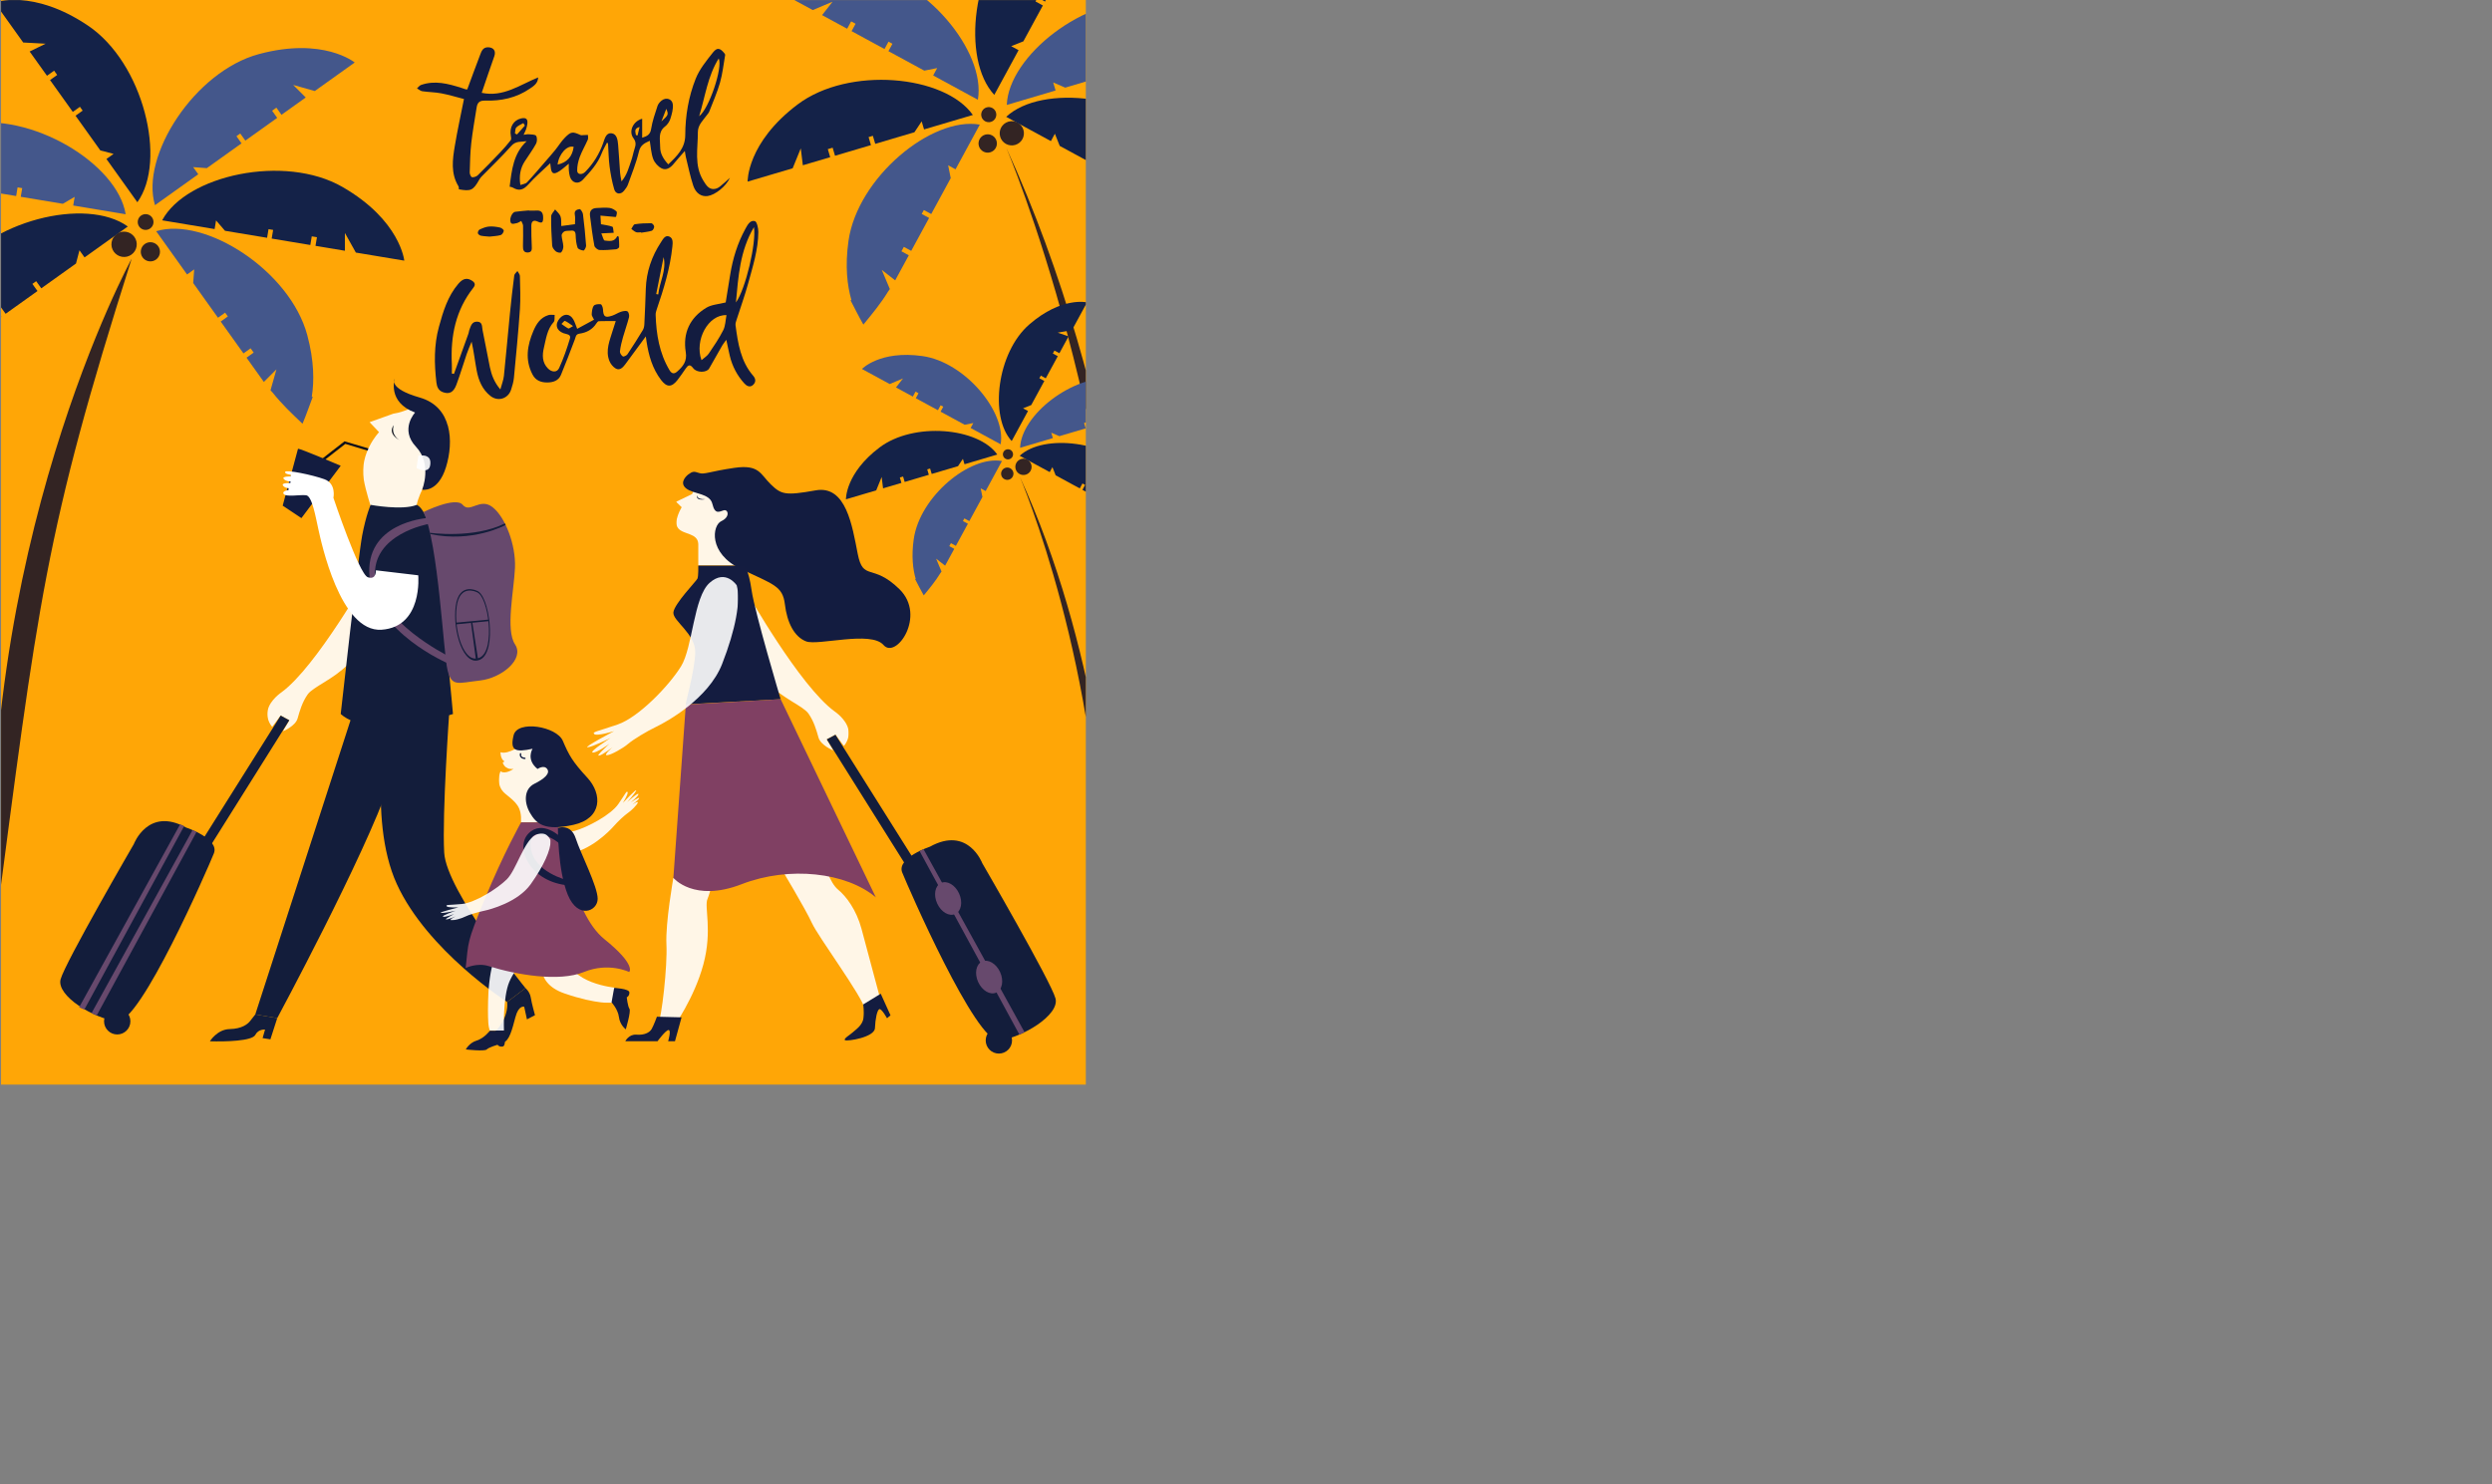 <?xml version="1.0" encoding="UTF-8"?>
<svg xmlns="http://www.w3.org/2000/svg" xmlns:xlink="http://www.w3.org/1999/xlink" width="1770.74pt" height="1054.74pt"  version="1.1">
<rect width="100%" height="100%" fill="#808080" stroke="none"/>
<defs>
<clipPath id="clip1">
  <path d="M 1 0 L 1028.738 0 L 1028.738 1027.738 L 1 1027.738 Z M 1 0 "/>
</clipPath>
<clipPath id="clip2">
  <path d="M 953 140 L 1028.699 140 L 1028.699 751 L 953 751 Z M 953 140 "/>
</clipPath>
<clipPath id="clip3">
  <path d="M 953 0.039 L 1028.699 0.039 L 1028.699 100 L 953 100 Z M 953 0.039 "/>
</clipPath>
<clipPath id="clip4">
  <path d="M 923 0.039 L 1028.699 0.039 L 1028.699 90 L 923 90 Z M 923 0.039 "/>
</clipPath>
<clipPath id="clip5">
  <path d="M 953 92 L 1028.699 92 L 1028.699 217 L 953 217 Z M 953 92 "/>
</clipPath>
<clipPath id="clip6">
  <path d="M 730 0.039 L 928 0.039 L 928 95 L 730 95 Z M 730 0.039 "/>
</clipPath>
<clipPath id="clip7">
  <path d="M 966 451 L 1028.699 451 L 1028.699 862 L 966 862 Z M 966 451 "/>
</clipPath>
<clipPath id="clip8">
  <path d="M 966 357 L 1028.699 357 L 1028.699 425 L 966 425 Z M 966 357 "/>
</clipPath>
<clipPath id="clip9">
  <path d="M 946 286 L 1028.699 286 L 1028.699 418 L 946 418 Z M 946 286 "/>
</clipPath>
<clipPath id="clip10">
  <path d="M 966 419 L 1028.699 419 L 1028.699 504 L 966 504 Z M 966 419 "/>
</clipPath>
<clipPath id="clip11">
  <path d="M 1 245 L 125 245 L 125 890 L 1 890 Z M 1 245 "/>
</clipPath>
<clipPath id="clip12">
  <path d="M 1 115 L 120 115 L 120 204 L 1 204 Z M 1 115 "/>
</clipPath>
<clipPath id="clip13">
  <path d="M 1 0.039 L 143 0.039 L 143 192 L 1 192 Z M 1 0.039 "/>
</clipPath>
<clipPath id="clip14">
  <path d="M 1 202 L 122 202 L 122 350 L 1 350 Z M 1 202 "/>
</clipPath>
<clipPath id="clip15">
  <path d="M 253.281 542.461 L 349.945 542.461 L 349.945 693.008 L 253.281 693.008 Z M 253.281 542.461 "/>
</clipPath>
<filter id="alpha" filterUnits="objectBoundingBox" x="0%" y="0%" width="100%" height="100%">
  <feColorMatrix type="matrix" in="SourceGraphic" values="0 0 0 0 1 0 0 0 0 1 0 0 0 0 1 0 0 0 1 0"/>
</filter>
<mask id="mask0">
  <g filter="url(#alpha)">
<rect x="0" y="0" width="1028.74" height="1027.74" style="fill:rgb(0%,0%,0%);fill-opacity:0.9;stroke:none;"/>
  </g>
</mask>
<clipPath id="clip17">
  <path d="M 0.281 0.461 L 96.945 0.461 L 96.945 151.008 L 0.281 151.008 Z M 0.281 0.461 "/>
</clipPath>
<clipPath id="clip16">
  <rect width="97" height="152"/>
</clipPath>
<g id="surface7" clip-path="url(#clip16)">
<g clip-path="url(#clip17)" clip-rule="nonzero">
<path style=" stroke:none;fill-rule:nonzero;fill:rgb(100%,100%,100%);fill-opacity:1;" d="M 96.945 0.922 C 96.945 0.922 46.762 89.957 13.691 114.004 C 13.691 114.004 2.938 121.176 0.742 130.656 C -1.453 140.141 4.906 146.73 4.906 146.73 L 12.883 136.09 L 21.094 140.484 L 14.965 151.008 C 14.965 151.008 26.871 146.148 28.953 138.754 C 31.035 131.352 33.352 123.371 38.438 116.09 C 43.523 108.801 62.602 101.98 76.941 87.297 C 91.281 72.613 96.945 0.461 96.945 0.461 "/>
</g>
</g>
<clipPath id="clip18">
  <path d="M 343.992 381.773 L 424.035 381.773 L 424.035 503.637 L 343.992 503.637 Z M 343.992 381.773 "/>
</clipPath>
<mask id="mask1">
  <g filter="url(#alpha)">
<rect x="0" y="0" width="1028.74" height="1027.74" style="fill:rgb(0%,0%,0%);fill-opacity:0.9;stroke:none;"/>
  </g>
</mask>
<clipPath id="clip20">
  <path d="M 0.992 0.773 L 81.035 0.773 L 81.035 122.637 L 0.992 122.637 Z M 0.992 0.773 "/>
</clipPath>
<clipPath id="clip19">
  <rect width="82" height="123"/>
</clipPath>
<g id="surface10" clip-path="url(#clip19)">
<g clip-path="url(#clip20)" clip-rule="nonzero">
<path style=" stroke:none;fill-rule:nonzero;fill:rgb(100%,100%,100%);fill-opacity:1;" d="M 56.676 117.93 C 49.043 122.891 52.57 115.742 46.547 122.637 C 43.129 121 39.566 119.566 35.906 118.246 C 32.57 115.766 29.035 113.617 25.398 111.641 C 20.012 107.113 16.684 108.953 10.445 105.859 C 8.312 98.852 3.453 84.18 1.629 73.402 C -2.66 48.086 16.113 28.512 16.113 28.512 L 7.172 19.043 L 29.574 11.02 C 40.801 9.48 56.914 1.109 56.914 1.109 C 56.914 1.109 52.879 -2.305 74.617 12.68 C 96.352 27.672 56.289 73.402 51.832 97.395 C 49.586 109.516 55.531 113.871 56.676 117.93 "/>
</g>
</g>
<clipPath id="clip21">
  <path d="M 394.609 431.488 L 407.875 431.488 L 407.875 445.711 L 394.609 445.711 Z M 394.609 431.488 "/>
</clipPath>
<mask id="mask2">
  <g filter="url(#alpha)">
<rect x="0" y="0" width="1028.74" height="1027.74" style="fill:rgb(0%,0%,0%);fill-opacity:0.9;stroke:none;"/>
  </g>
</mask>
<clipPath id="clip23">
  <path d="M 0.609 0.488 L 13.875 0.488 L 13.875 14.711 L 0.609 14.711 Z M 0.609 0.488 "/>
</clipPath>
<clipPath id="clip22">
  <rect width="14" height="15"/>
</clipPath>
<g id="surface13" clip-path="url(#clip22)">
<g clip-path="url(#clip23)" clip-rule="nonzero">
<path style=" stroke:none;fill-rule:nonzero;fill:rgb(100%,100%,100%);fill-opacity:1;" d="M 2.348 0.77 C 2.348 0.77 14.844 -1.844 13.812 8.777 C 12.777 19.395 0.609 12.527 0.609 12.527 "/>
</g>
</g>
<clipPath id="clip24">
  <path d="M 489.723 748.723 L 605.773 748.723 L 605.773 809.922 L 489.723 809.922 Z M 489.723 748.723 "/>
</clipPath>
<mask id="mask3">
  <g filter="url(#alpha)">
<rect x="0" y="0" width="1028.74" height="1027.74" style="fill:rgb(0%,0%,0%);fill-opacity:0.9;stroke:none;"/>
  </g>
</mask>
<clipPath id="clip26">
  <path d="M 0.723 0.723 L 116.773 0.723 L 116.773 61.922 L 0.723 61.922 Z M 0.723 0.723 "/>
</clipPath>
<clipPath id="clip25">
  <rect width="117" height="62"/>
</clipPath>
<g id="surface16" clip-path="url(#clip25)">
<g clip-path="url(#clip26)" clip-rule="nonzero">
<path style=" stroke:none;fill-rule:nonzero;fill:rgb(100%,100%,100%);fill-opacity:1;" d="M 3.441 57.098 C 3.441 57.098 -4.141 48.68 6.023 42.137 C 16.184 35.605 43.676 42.684 55.789 39.219 C 67.906 35.754 89.758 24.152 96.875 13.82 C 103.992 3.484 104.676 0.992 105.586 2.648 C 106.488 4.309 101.082 12.852 101.082 12.852 C 101.082 12.852 114.785 -1.68 113.746 1.07 C 112.711 3.82 105.246 12.012 105.246 12.012 C 105.246 12.012 115.949 2.445 115.895 4.477 C 115.84 6.508 108.605 12.293 108.605 12.293 C 108.605 12.293 117.734 6.391 116.691 8.367 C 115.652 10.336 110.023 14.445 110.023 14.445 C 110.023 14.445 115.969 10.492 115.242 12.625 C 114.523 14.754 109.184 20.145 105.945 22.293 C 102.711 24.441 96.441 30.355 92.391 34.961 C 88.34 39.57 69.629 58.805 48.566 60.953 C 27.504 63.105 11.156 61.605 3.441 57.098 "/>
</g>
</g>
<clipPath id="clip27">
  <path d="M 462.016 899.77 L 504.105 899.77 L 504.105 976.668 L 462.016 976.668 Z M 462.016 899.77 "/>
</clipPath>
<mask id="mask4">
  <g filter="url(#alpha)">
<rect x="0" y="0" width="1028.74" height="1027.74" style="fill:rgb(0%,0%,0%);fill-opacity:0.9;stroke:none;"/>
  </g>
</mask>
<clipPath id="clip29">
  <path d="M 0.016 0.77 L 42.105 0.77 L 42.105 77.668 L 0.016 77.668 Z M 0.016 0.77 "/>
</clipPath>
<clipPath id="clip28">
  <rect width="43" height="78"/>
</clipPath>
<g id="surface19" clip-path="url(#clip28)">
<g clip-path="url(#clip29)" clip-rule="nonzero">
<path style=" stroke:none;fill-rule:nonzero;fill:rgb(100%,100%,100%);fill-opacity:1;" d="M 11.227 0.77 C 11.227 0.77 3.559 6.422 0.934 38.512 C -1.691 70.605 2.145 77.668 2.145 77.668 L 15.465 77.668 C 15.465 77.668 14.254 46.18 20.512 31.449 C 26.77 16.715 42.105 0.77 42.105 0.77 "/>
</g>
</g>
<clipPath id="clip30">
  <path d="M 512.879 893.164 L 582.621 893.164 L 582.621 950.344 L 512.879 950.344 Z M 512.879 893.164 "/>
</clipPath>
<mask id="mask5">
  <g filter="url(#alpha)">
<rect x="0" y="0" width="1028.74" height="1027.74" style="fill:rgb(0%,0%,0%);fill-opacity:0.9;stroke:none;"/>
  </g>
</mask>
<clipPath id="clip32">
  <path d="M 0.879 0.164 L 70.621 0.164 L 70.621 57.344 L 0.879 57.344 Z M 0.879 0.164 "/>
</clipPath>
<clipPath id="clip31">
  <rect width="71" height="58"/>
</clipPath>
<g id="surface22" clip-path="url(#clip31)">
<g clip-path="url(#clip32)" clip-rule="nonzero">
<path style=" stroke:none;fill-rule:nonzero;fill:rgb(100%,100%,100%);fill-opacity:1;" d="M 2.805 11.41 C 2.805 11.41 -8.297 37.648 22.785 48.348 C 53.867 59.043 68.602 57.227 68.602 57.227 L 70.621 42.898 C 70.621 42.898 26.824 38.863 25.004 12.219 C 23.188 -14.422 2.805 11.41 2.805 11.41 "/>
</g>
</g>
<clipPath id="clip33">
  <path d="M 472.613 700.68 L 542.766 700.68 L 542.766 779.32 L 472.613 779.32 Z M 472.613 700.68 "/>
</clipPath>
<mask id="mask6">
  <g filter="url(#alpha)">
<rect x="0" y="0" width="1028.74" height="1027.74" style="fill:rgb(0%,0%,0%);fill-opacity:0.9;stroke:none;"/>
  </g>
</mask>
<clipPath id="clip35">
  <path d="M 0.613 0.68 L 70.766 0.68 L 70.766 79.32 L 0.613 79.32 Z M 0.613 0.68 "/>
</clipPath>
<clipPath id="clip34">
  <rect width="71" height="80"/>
</clipPath>
<g id="surface25" clip-path="url(#clip34)">
<g clip-path="url(#clip35)" clip-rule="nonzero">
<path style=" stroke:none;fill-rule:nonzero;fill:rgb(100%,100%,100%);fill-opacity:1;" d="M 23.848 4.992 C 23.848 4.992 9.812 15.418 2.195 12.812 C 2.195 12.812 1.895 18.828 5.906 21.535 L 4.301 22.535 C 4.301 22.535 5.906 29.754 14.523 28.555 C 14.523 28.555 6.996 34.164 2.188 30.859 C 2.188 30.859 -3.52 43.789 6.805 52.211 C 17.133 60.629 22.344 64.441 21.645 79.277 C 21.645 79.277 54.023 79.379 53.723 79.277 C 53.422 79.176 54.422 53.715 54.422 53.715 L 70.766 41.082 C 70.766 41.082 59.336 19.93 58.836 19.027 C 58.332 18.129 54.223 10.105 52.82 8.801 C 51.418 7.5 35.691 0.684 35.691 0.684 "/>
</g>
</g>
<clipPath id="clip36">
  <path d="M 417.453 789.715 L 521.715 789.715 L 521.715 872.098 L 417.453 872.098 Z M 417.453 789.715 "/>
</clipPath>
<mask id="mask7">
  <g filter="url(#alpha)">
<rect x="0" y="0" width="1028.74" height="1027.74" style="fill:rgb(0%,0%,0%);fill-opacity:0.9;stroke:none;"/>
  </g>
</mask>
<clipPath id="clip38">
  <path d="M 0.453 0.715 L 104.715 0.715 L 104.715 83.098 L 0.453 83.098 Z M 0.453 0.715 "/>
</clipPath>
<clipPath id="clip37">
  <rect width="105" height="84"/>
</clipPath>
<g id="surface28" clip-path="url(#clip37)">
<g clip-path="url(#clip38)" clip-rule="nonzero">
<path style=" stroke:none;fill-rule:nonzero;fill:rgb(100%,100%,100%);fill-opacity:1;" d="M 104.711 7.461 C 104.711 7.461 100.977 -3.289 90.18 2.352 C 79.383 7.996 72.129 35.441 63.094 44.301 C 54.059 53.152 33.023 66.496 20.359 67.621 C 7.695 68.746 5.148 68.109 6.176 69.719 C 7.199 71.324 17.434 70.809 17.434 70.809 C 17.434 70.809 -2.191 75.609 0.758 76.059 C 3.703 76.504 14.637 74.027 14.637 74.027 C 14.637 74.027 0.891 78.652 2.719 79.602 C 4.547 80.559 13.238 77.094 13.238 77.094 C 13.238 77.094 3.512 82.148 5.77 82.215 C 8.035 82.273 14.445 79.387 14.445 79.387 C 14.445 79.387 8.016 82.629 10.262 83.043 C 12.508 83.465 19.91 81.461 23.41 79.695 C 26.906 77.934 35.23 75.375 41.309 74.109 C 47.387 72.848 73.645 65.996 85.918 48.691 C 98.191 31.387 104.902 16.406 104.711 7.461 "/>
</g>
</g>
<clipPath id="clip39">
  <path d="M 623.414 831.84 L 675.102 831.84 L 675.102 973.367 L 623.414 973.367 Z M 623.414 831.84 "/>
</clipPath>
<mask id="mask8">
  <g filter="url(#alpha)">
<rect x="0" y="0" width="1028.74" height="1027.74" style="fill:rgb(0%,0%,0%);fill-opacity:0.9;stroke:none;"/>
  </g>
</mask>
<clipPath id="clip41">
  <path d="M 0.414 0.84 L 52.102 0.84 L 52.102 142.367 L 0.414 142.367 Z M 0.414 0.84 "/>
</clipPath>
<clipPath id="clip40">
  <rect width="53" height="143"/>
</clipPath>
<g id="surface31" clip-path="url(#clip40)">
<g clip-path="url(#clip41)" clip-rule="nonzero">
<path style=" stroke:none;fill-rule:nonzero;fill:rgb(100%,100%,100%);fill-opacity:1;" d="M 14.969 0.84 C 14.969 0.84 7.352 43.504 8.395 63.973 C 9.434 84.438 3.883 133.695 0.414 139.938 L 14.969 142.367 C 14.969 142.367 34.758 114.961 43.43 82.703 C 52.102 50.441 44.129 28.59 47.242 20.957 C 50.359 13.324 52.102 3.609 52.102 3.609 "/>
</g>
</g>
<clipPath id="clip42">
  <path d="M 740.312 818.887 L 834.438 818.887 L 834.438 956.25 L 740.312 956.25 Z M 740.312 818.887 "/>
</clipPath>
<mask id="mask9">
  <g filter="url(#alpha)">
<rect x="0" y="0" width="1028.74" height="1027.74" style="fill:rgb(0%,0%,0%);fill-opacity:0.9;stroke:none;"/>
  </g>
</mask>
<clipPath id="clip44">
  <path d="M 0.312 0.887 L 94.438 0.887 L 94.438 138.25 L 0.312 138.25 Z M 0.312 0.887 "/>
</clipPath>
<clipPath id="clip43">
  <rect width="95" height="139"/>
</clipPath>
<g id="surface34" clip-path="url(#clip43)">
<g clip-path="url(#clip44)" clip-rule="nonzero">
<path style=" stroke:none;fill-rule:nonzero;fill:rgb(100%,100%,100%);fill-opacity:1;" d="M 0.312 5.281 C 0.312 5.281 23.211 43.438 29.223 56.617 C 35.234 69.801 77.09 126.227 79.406 138.254 L 94.438 130.16 C 94.438 130.16 81.023 79.746 76.168 61.938 C 71.312 44.133 61.828 31.414 53.965 24.938 C 46.105 18.461 41.246 0.887 41.246 0.887 "/>
</g>
</g>
<clipPath id="clip45">
  <path d="M 707.477 560.574 L 804.141 560.574 L 804.141 711.121 L 707.477 711.121 Z M 707.477 560.574 "/>
</clipPath>
<mask id="mask10">
  <g filter="url(#alpha)">
<rect x="0" y="0" width="1028.74" height="1027.74" style="fill:rgb(0%,0%,0%);fill-opacity:0.9;stroke:none;"/>
  </g>
</mask>
<clipPath id="clip47">
  <path d="M 0.477 0.574 L 97.141 0.574 L 97.141 151.121 L 0.477 151.121 Z M 0.477 0.574 "/>
</clipPath>
<clipPath id="clip46">
  <rect width="98" height="152"/>
</clipPath>
<g id="surface37" clip-path="url(#clip46)">
<g clip-path="url(#clip47)" clip-rule="nonzero">
<path style=" stroke:none;fill-rule:nonzero;fill:rgb(100%,100%,100%);fill-opacity:1;" d="M 0.477 1.035 C 0.477 1.035 50.66 90.07 83.73 114.117 C 83.73 114.117 94.48 121.293 96.68 130.77 C 98.875 140.254 92.516 146.844 92.516 146.844 L 84.539 136.203 L 76.328 140.602 L 82.457 151.121 C 82.457 151.121 70.547 146.262 68.465 138.867 C 66.387 131.465 64.07 123.484 58.984 116.203 C 53.895 108.918 34.82 102.098 20.48 87.41 C 6.141 72.727 0.477 0.574 0.477 0.574 "/>
</g>
</g>
<clipPath id="clip48">
  <path d="M 640.527 455.121 L 720.891 455.121 L 720.891 535.945 L 640.527 535.945 Z M 640.527 455.121 "/>
</clipPath>
<mask id="mask11">
  <g filter="url(#alpha)">
<rect x="0" y="0" width="1028.74" height="1027.74" style="fill:rgb(0%,0%,0%);fill-opacity:0.9;stroke:none;"/>
  </g>
</mask>
<clipPath id="clip50">
  <path d="M 0.527 0.121 L 80.891 0.121 L 80.891 80.945 L 0.527 80.945 Z M 0.527 0.121 "/>
</clipPath>
<clipPath id="clip49">
  <rect width="81" height="81"/>
</clipPath>
<g id="surface40" clip-path="url(#clip49)">
<g clip-path="url(#clip50)" clip-rule="nonzero">
<path style=" stroke:none;fill-rule:nonzero;fill:rgb(100%,100%,100%);fill-opacity:1;" d="M 18.102 7.984 L 15.676 13.188 L 0.527 20.473 L 5.848 25.676 C 5.848 25.676 -2.594 39.32 2.496 45.562 C 7.578 51.809 21.109 49.84 21.57 60.48 L 21.57 80.945 L 64.816 80.945 L 80.891 35.273 C 80.891 35.273 77.422 18.391 76.727 18.16 C 76.035 17.93 53.832 5.672 53.832 5.672 L 42.965 0.121 "/>
</g>
</g>
<clipPath id="clip51">
  <path d="M 556.258 546.809 L 699.32 546.809 L 699.32 716.133 L 556.258 716.133 Z M 556.258 546.809 "/>
</clipPath>
<mask id="mask12">
  <g filter="url(#alpha)">
<rect x="0" y="0" width="1028.74" height="1027.74" style="fill:rgb(0%,0%,0%);fill-opacity:0.9;stroke:none;"/>
  </g>
</mask>
<clipPath id="clip53">
  <path d="M 0.258 0.809 L 143.32 0.809 L 143.32 170.133 L 0.258 170.133 Z M 0.258 0.809 "/>
</clipPath>
<clipPath id="clip52">
  <rect width="144" height="171"/>
</clipPath>
<g id="surface39" clip-path="url(#clip52)">
<g clip-path="url(#clip53)" clip-rule="nonzero">
<path style=" stroke:none;fill-rule:nonzero;fill:rgb(100%,100%,100%);fill-opacity:1;" d="M 141.992 8.676 C 141.992 8.676 131.59 -7.281 116.324 6.25 C 101.062 19.777 100.367 67.301 89.27 85.34 C 78.168 103.379 49.379 133.555 29.258 140.492 C 9.141 147.43 4.742 147.43 7.059 149.629 C 9.371 151.824 25.789 146.852 25.789 146.852 C 25.789 146.852 -4.16 162.578 0.812 162.113 C 5.785 161.652 22.551 153.211 22.551 153.211 C 22.551 153.211 2.086 166.277 5.438 167.09 C 8.789 167.898 21.512 158.762 21.512 158.762 C 21.512 158.762 7.75 170.902 11.449 170.094 C 15.152 169.285 24.402 162 24.402 162 C 24.402 162 15.266 169.863 19.082 169.633 C 22.898 169.398 34.113 163.152 39.086 158.879 C 44.059 154.602 56.547 147.082 65.91 142.574 C 75.277 138.066 115.168 116.324 128.117 83.258 C 141.07 50.188 145.926 23.133 141.992 8.676 "/>
</g>
</g>
</defs>
<g id="surface1">
<g clip-path="url(#clip1)" clip-rule="nonzero">
<path style=" stroke:none;fill-rule:nonzero;fill:rgb(100%,65.099%,2.699%);fill-opacity:1;" d="M 1 1027.738 L 1028.742 1027.738 L 1028.742 0 L 1 0 Z M 1 1027.738 "/>
</g>
<g clip-path="url(#clip2)" clip-rule="nonzero">
<path style=" stroke:none;fill-rule:nonzero;fill:rgb(20%,14.099%,13.699%);fill-opacity:1;" d="M 1069.02 743.102 C 1070.059 412.969 953.371 140.043 953.371 140.043 C 1062.449 377.66 1085.23 640.555 1089.922 750.211 "/>
</g>
<path style=" stroke:none;fill-rule:nonzero;fill:rgb(20%,14.099%,13.699%);fill-opacity:1;" d="M 947.602 129.566 C 949.402 135.645 955.789 139.113 961.871 137.316 C 967.957 135.516 971.418 129.133 969.617 123.051 C 967.816 116.969 961.441 113.492 955.355 115.293 C 949.27 117.098 945.801 123.48 947.602 129.566 "/>
<path style=" stroke:none;fill-rule:nonzero;fill:rgb(20%,14.099%,13.699%);fill-opacity:1;" d="M 929.91 110.668 C 931.031 114.449 935.012 116.613 938.801 115.492 C 942.586 114.371 944.754 110.391 943.629 106.602 C 942.512 102.816 938.523 100.652 934.738 101.773 C 930.945 102.891 928.793 106.875 929.91 110.668 "/>
<path style=" stroke:none;fill-rule:nonzero;fill:rgb(20%,14.099%,13.699%);fill-opacity:1;" d="M 927.434 138.426 C 928.797 143.039 933.645 145.668 938.25 144.305 C 942.863 142.941 945.492 138.094 944.129 133.488 C 942.766 128.887 937.922 126.25 933.312 127.613 C 928.703 128.98 926.07 133.824 927.434 138.426 "/>
<g clip-path="url(#clip3)" clip-rule="nonzero">
<path style=" stroke:none;fill-rule:nonzero;fill:rgb(26.7%,34.099%,54.5%);fill-opacity:1;" d="M 1088.988 59.445 L 1086.73 51.82 L 1082.172 53.172 L 1084.422 60.797 L 1050.379 70.875 L 1048.121 63.246 L 1044.059 64.449 L 1046.32 72.07 L 1009.23 83.047 L 997.828 78.133 L 1000.09 85.754 L 961.922 97.051 L 953.848 99.438 C 955.598 53.059 1027.27 -3.52 1087.641 0.719 C 1148.02 4.949 1167.23 36.289 1167.23 36.289 L 1141.352 43.949 L 1124.559 48.922 L 1107.852 37.277 L 1114.898 51.773 "/>
</g>
<g clip-path="url(#clip4)" clip-rule="nonzero">
<path style=" stroke:none;fill-rule:nonzero;fill:rgb(8.199%,13.3%,28.2%);fill-opacity:1;" d="M 1006.949 -62.93 L 1022.191 -57.672 L 1009.281 -33.93 L 1002.301 -37.719 L 1000.031 -33.531 L 1007.012 -29.738 L 990.055 1.461 L 983.074 -2.34 L 981.055 1.379 L 988.035 5.18 L 969.566 39.168 L 958.035 43.758 L 965.02 47.551 L 946.027 82.512 L 942.008 89.918 C 910.441 55.883 921.113 -34.801 966.805 -74.488 C 1012.488 -114.191 1048.238 -105.621 1048.238 -105.621 L 1027 -66.52 "/>
</g>
<g clip-path="url(#clip5)" clip-rule="nonzero">
<path style=" stroke:none;fill-rule:nonzero;fill:rgb(8.199%,13.3%,28.2%);fill-opacity:1;" d="M 1117.691 135.488 C 1157.391 181.172 1148.82 216.926 1148.82 216.926 L 1109.711 195.672 L 1106.121 175.637 L 1100.859 190.867 L 1077.121 177.969 L 1080.91 170.98 L 1076.719 168.711 L 1072.922 175.688 L 1041.73 158.746 L 1045.52 151.758 L 1041.801 149.738 L 1038.012 156.723 L 1004.02 138.258 L 999.43 126.723 L 995.633 133.703 L 953.281 110.688 C 987.301 79.121 1077.98 89.801 1117.691 135.488 "/>
</g>
<path style=" stroke:none;fill-rule:nonzero;fill:rgb(8.199%,13.3%,28.2%);fill-opacity:1;" d="M 921.703 108.949 L 913.629 111.34 L 875.465 122.633 L 873.211 115.012 L 866.324 125.336 L 829.227 136.312 L 826.973 128.695 L 822.918 129.895 L 825.176 137.516 L 791.121 147.594 L 788.871 139.965 L 784.305 141.32 L 786.559 148.945 L 760.641 156.609 L 758.668 140.613 L 750.988 159.469 L 734.195 164.434 L 708.312 172.098 C 708.312 172.098 707.379 135.348 755.734 98.938 C 804.078 62.527 894.992 70.988 921.703 108.949 "/>
<g clip-path="url(#clip6)" clip-rule="nonzero">
<path style=" stroke:none;fill-rule:nonzero;fill:rgb(26.7%,34.099%,54.5%);fill-opacity:1;" d="M 919.055 90.488 L 919.055 90.492 L 884.098 71.5 L 887.895 64.516 L 875.715 66.941 L 841.723 48.48 L 845.516 41.496 L 841.801 39.469 L 838.004 46.449 L 806.809 29.508 L 810.598 22.52 L 806.41 20.25 L 802.613 27.23 L 778.875 14.328 L 788.785 1.629 L 770.027 9.531 L 730.914 -11.719 C 730.914 -11.719 756.246 -38.371 816.18 -29.922 C 876.113 -21.48 934.414 48.789 926.457 94.52 "/>
</g>
<path style=" stroke:none;fill-rule:nonzero;fill:rgb(26.7%,34.099%,54.5%);fill-opacity:1;" d="M 805.789 284.516 C 806.086 284.465 806.363 284.406 806.664 284.355 C 802.742 270.852 800.48 252.395 803.867 228.352 C 812.312 168.418 882.574 110.113 928.301 118.07 L 905.293 160.441 L 898.309 156.648 L 900.734 168.812 L 882.27 202.809 L 875.285 199.016 L 873.262 202.734 L 880.254 206.531 L 863.305 237.727 L 856.312 233.93 L 854.039 238.121 L 861.023 241.914 L 848.117 265.66 L 835.414 255.746 L 843.062 273.906 C 842.445 274.703 841.855 275.516 841.324 276.383 C 834.562 287.453 826.27 297.512 817.988 307.578 C 813.621 300.062 809.871 292.199 805.789 284.516 "/>
<g clip-path="url(#clip7)" clip-rule="nonzero">
<path style=" stroke:none;fill-rule:nonzero;fill:rgb(20%,14.099%,13.699%);fill-opacity:1;" d="M 1043.852 856.848 C 1044.551 635 966.141 451.609 966.141 451.609 C 1039.441 611.277 1054.738 787.938 1057.898 861.621 "/>
</g>
<path style=" stroke:none;fill-rule:nonzero;fill:rgb(20%,14.099%,13.699%);fill-opacity:1;" d="M 962.266 444.57 C 963.473 448.652 967.766 450.984 971.852 449.777 C 975.941 448.566 978.266 444.277 977.055 440.191 C 975.848 436.102 971.562 433.77 967.473 434.977 C 963.387 436.191 961.055 440.48 962.266 444.57 "/>
<path style=" stroke:none;fill-rule:nonzero;fill:rgb(20%,14.099%,13.699%);fill-opacity:1;" d="M 950.379 431.867 C 951.133 434.41 953.805 435.863 956.352 435.109 C 958.895 434.359 960.348 431.684 959.594 429.137 C 958.844 426.594 956.16 425.141 953.617 425.895 C 951.07 426.645 949.621 429.32 950.379 431.867 "/>
<path style=" stroke:none;fill-rule:nonzero;fill:rgb(20%,14.099%,13.699%);fill-opacity:1;" d="M 948.711 450.523 C 949.625 453.621 952.887 455.387 955.98 454.473 C 959.078 453.559 960.848 450.301 959.93 447.203 C 959.016 444.109 955.762 442.34 952.66 443.258 C 949.562 444.176 947.797 447.43 948.711 450.523 "/>
<g clip-path="url(#clip8)" clip-rule="nonzero">
<path style=" stroke:none;fill-rule:nonzero;fill:rgb(26.7%,34.099%,54.5%);fill-opacity:1;" d="M 1057.281 397.449 L 1055.762 392.328 L 1052.691 393.234 L 1054.199 398.359 L 1031.32 405.129 L 1029.809 400.004 L 1027.078 400.812 L 1028.602 405.934 L 1003.672 413.309 L 996.012 410.008 L 997.531 415.129 L 971.883 422.719 L 966.461 424.324 C 967.633 393.156 1015.801 355.141 1056.359 357.988 C 1096.941 360.832 1109.852 381.891 1109.852 381.891 L 1092.461 387.035 L 1081.172 390.379 L 1069.949 382.555 L 1074.691 392.293 "/>
</g>
<g clip-path="url(#clip9)" clip-rule="nonzero">
<path style=" stroke:none;fill-rule:nonzero;fill:rgb(8.199%,13.3%,28.2%);fill-opacity:1;" d="M 1002.141 315.215 L 1012.379 318.754 L 1003.711 334.707 L 999.02 332.156 L 997.492 334.973 L 1002.18 337.523 L 990.793 358.484 L 986.102 355.934 L 984.742 358.434 L 989.434 360.984 L 977.023 383.824 L 969.273 386.906 L 973.965 389.457 L 961.207 412.949 L 958.504 417.926 C 937.293 395.059 944.465 334.121 975.164 307.449 C 1005.871 280.77 1029.891 286.531 1029.891 286.531 L 1015.609 312.809 "/>
</g>
<g clip-path="url(#clip10)" clip-rule="nonzero">
<path style=" stroke:none;fill-rule:nonzero;fill:rgb(8.199%,13.3%,28.2%);fill-opacity:1;" d="M 1076.551 448.551 C 1103.23 479.246 1097.469 503.273 1097.469 503.273 L 1071.191 488.988 L 1068.781 475.527 L 1065.25 485.762 L 1049.289 477.094 L 1051.84 472.398 L 1049.031 470.871 L 1046.48 475.562 L 1025.512 464.176 L 1028.059 459.48 L 1025.559 458.121 L 1023.012 462.816 L 1000.172 450.406 L 997.094 442.656 L 994.539 447.348 L 966.078 431.883 C 988.941 410.672 1049.871 417.848 1076.551 448.551 "/>
</g>
<path style=" stroke:none;fill-rule:nonzero;fill:rgb(8.199%,13.3%,28.2%);fill-opacity:1;" d="M 944.859 430.715 L 939.434 432.32 L 913.789 439.906 L 912.273 434.789 L 907.648 441.727 L 882.719 449.102 L 881.203 443.984 L 878.48 444.789 L 879.996 449.91 L 857.113 456.684 L 855.605 451.559 L 852.531 452.465 L 854.047 457.59 L 836.633 462.742 L 835.305 451.992 L 830.148 464.66 L 818.863 468 L 801.469 473.148 C 801.469 473.148 800.844 448.453 833.336 423.988 C 865.82 399.52 926.914 405.203 944.859 430.715 "/>
<path style=" stroke:none;fill-rule:nonzero;fill:rgb(26.7%,34.099%,54.5%);fill-opacity:1;" d="M 943.078 418.312 L 919.59 405.551 L 922.145 400.855 L 913.957 402.488 L 891.113 390.078 L 893.664 385.391 L 891.168 384.027 L 888.617 388.719 L 867.652 377.332 L 870.203 372.641 L 867.391 371.109 L 864.84 375.801 L 848.887 367.133 L 855.543 358.602 L 842.938 363.91 L 816.656 349.633 C 816.656 349.633 833.68 331.727 873.953 337.398 C 914.227 343.07 953.402 390.289 948.055 421.016 "/>
<path style=" stroke:none;fill-rule:nonzero;fill:rgb(26.7%,34.099%,54.5%);fill-opacity:1;" d="M 866.973 548.691 C 867.172 548.656 867.359 548.617 867.559 548.582 C 864.926 539.508 863.406 527.105 865.68 510.949 C 871.355 470.676 918.566 431.496 949.293 436.848 L 933.832 465.316 L 929.141 462.766 L 930.773 470.941 L 918.363 493.785 L 913.672 491.234 L 912.309 493.734 L 917.008 496.285 L 905.617 517.246 L 900.922 514.695 L 899.395 517.512 L 904.09 520.062 L 895.414 536.02 L 886.879 529.359 L 892.02 541.562 C 891.605 542.094 891.211 542.641 890.852 543.227 C 886.309 550.66 880.734 557.422 875.168 564.188 C 872.234 559.137 869.715 553.852 866.973 548.691 "/>
<g clip-path="url(#clip11)" clip-rule="nonzero">
<path style=" stroke:none;fill-rule:nonzero;fill:rgb(20%,14.099%,13.699%);fill-opacity:1;" d="M -5.664 889.133 C -25.887 520.645 124.762 245.086 124.762 245.086 C 42.023 505.488 36.453 569.031 -5.664 889.133 "/>
</g>
<path style=" stroke:none;fill-rule:nonzero;fill:rgb(20%,14.099%,13.699%);fill-opacity:1;" d="M 129.402 233.48 C 128.316 240.016 122.133 244.43 115.598 243.344 C 109.051 242.254 104.648 236.074 105.738 229.539 C 106.824 222.996 112.992 218.578 119.535 219.668 C 126.074 220.762 130.492 226.938 129.402 233.48 "/>
<path style=" stroke:none;fill-rule:nonzero;fill:rgb(20%,14.099%,13.699%);fill-opacity:1;" d="M 145.332 211.613 C 144.652 215.68 140.805 218.434 136.73 217.758 C 132.66 217.078 129.906 213.223 130.586 209.152 C 131.262 205.086 135.117 202.332 139.188 203.008 C 143.266 203.684 146.008 207.539 145.332 211.613 "/>
<path style=" stroke:none;fill-rule:nonzero;fill:rgb(20%,14.099%,13.699%);fill-opacity:1;" d="M 151.453 240.09 C 150.633 245.047 145.941 248.391 140.988 247.57 C 136.027 246.746 132.68 242.059 133.508 237.102 C 134.332 232.152 139.016 228.801 143.977 229.629 C 148.93 230.453 152.281 235.145 151.453 240.09 "/>
<g clip-path="url(#clip12)" clip-rule="nonzero">
<path style=" stroke:none;fill-rule:nonzero;fill:rgb(26.7%,34.099%,54.5%);fill-opacity:1;" d="M -26.219 178.84 L -24.848 170.645 L -19.941 171.461 L -21.305 179.656 L 15.297 185.754 L 16.664 177.555 L 21.023 178.281 L 19.66 186.473 L 59.535 193.113 L 70.73 186.559 L 69.363 194.75 L 110.391 201.586 L 119.07 203.027 C 111.324 155.148 29.746 105.637 -32.324 117.758 C -94.41 129.875 -110.328 164.836 -110.328 164.836 L -82.504 169.465 L -64.449 172.473 L -48.617 158.262 L -54.074 174.195 "/>
</g>
<g clip-path="url(#clip13)" clip-rule="nonzero">
<path style=" stroke:none;fill-rule:nonzero;fill:rgb(8.199%,13.3%,28.2%);fill-opacity:1;" d="M 43.219 41.414 L 28.09 48.82 L 44.512 71.797 L 51.27 66.969 L 54.164 71.027 L 47.406 75.852 L 68.977 106.039 L 75.734 101.207 L 78.309 104.812 L 71.551 109.645 L 95.055 142.531 L 107.602 145.812 L 100.844 150.645 L 125.016 184.473 L 130.133 191.641 C 158.52 152.305 135.848 59.617 83.383 24.289 C 30.914 -11.039 -5.07 2.422 -5.07 2.422 L 21.969 40.266 "/>
</g>
<g clip-path="url(#clip14)" clip-rule="nonzero">
<path style=" stroke:none;fill-rule:nonzero;fill:rgb(8.199%,13.3%,28.2%);fill-opacity:1;" d="M -46.25 261.383 C -81.582 313.844 -68.117 349.828 -68.117 349.828 L -30.273 322.781 L -29.117 301.547 L -21.711 316.664 L 1.262 300.25 L -3.562 293.488 L 0.492 290.598 L 5.32 297.348 L 35.508 275.785 L 30.68 269.023 L 34.281 266.449 L 39.109 273.211 L 72 249.711 L 75.281 237.16 L 80.113 243.914 L 121.098 214.625 C 81.773 186.238 -10.914 208.914 -46.25 261.383 "/>
</g>
<path style=" stroke:none;fill-rule:nonzero;fill:rgb(8.199%,13.3%,28.2%);fill-opacity:1;" d="M 153.625 208.781 L 162.309 210.23 L 203.336 217.059 L 204.695 208.863 L 213.16 218.695 L 253.043 225.332 L 254.406 217.141 L 258.766 217.867 L 257.398 226.059 L 294.004 232.16 L 295.363 223.961 L 300.273 224.777 L 298.91 232.973 L 326.773 237.609 L 326.773 220.766 L 337.148 239.34 L 355.199 242.344 L 383.027 246.977 C 383.027 246.977 379.297 208.742 324.484 177.168 C 269.684 145.586 176.473 165.992 153.625 208.781 "/>
<path style=" stroke:none;fill-rule:nonzero;fill:rgb(26.7%,34.099%,54.5%);fill-opacity:1;" d="M 154.012 189.301 L 187.84 165.129 L 183.008 158.371 L 195.949 159.332 L 228.844 135.832 L 224.016 129.074 L 227.613 126.496 L 232.441 133.25 L 262.629 111.688 L 257.805 104.93 L 261.855 102.031 L 266.688 108.789 L 289.66 92.371 L 277.758 80.469 L 298.223 86.262 L 336.066 59.223 C 336.066 59.223 306.387 34.82 245.305 51.25 C 184.223 67.676 132.742 148.012 146.848 194.422 "/>
<path style=" stroke:none;fill-rule:nonzero;fill:rgb(26.7%,34.099%,54.5%);fill-opacity:1;" d="M 296.312 376.047 C 295.996 376.031 295.703 376.008 295.383 375.992 C 297.723 361.484 297.707 342.051 291.117 317.551 C 274.691 256.469 194.355 204.984 147.949 219.09 L 177.234 260.09 L 183.992 255.262 L 183.031 268.191 L 206.531 301.086 L 213.289 296.258 L 215.867 299.855 L 209.102 304.691 L 230.672 334.875 L 237.438 330.047 L 240.332 334.102 L 233.57 338.926 L 249.992 361.906 L 261.902 350 L 256.297 369.812 C 257.035 370.559 257.75 371.324 258.414 372.156 C 266.844 382.773 276.73 392.145 286.609 401.527 C 290.176 393.176 293.059 384.539 296.312 376.047 "/>
<g clip-path="url(#clip15)" clip-rule="nonzero">
<use xlink:href="#surface7" transform="matrix(1,0,0,1,253,542)" mask="url(#mask0)"/>
</g>
<path style=" stroke:none;fill-rule:nonzero;fill:rgb(7.5%,11.4%,23.099%);fill-opacity:1;" d="M 176.273 784.133 C 176.273 784.133 208.184 794.766 202.637 808.645 C 197.086 822.52 132.793 970.059 111.059 967.746 C 89.32 965.434 53.242 943.699 57.406 927.973 C 61.57 912.242 126.781 799.855 126.781 799.855 C 126.781 799.855 140.195 764.238 176.273 784.133 "/>
<path style=" stroke:none;fill-rule:nonzero;fill:rgb(7.5%,11.4%,23.099%);fill-opacity:1;" d="M 98.57 967.746 C 98.57 974.645 104.16 980.234 111.059 980.234 C 117.953 980.234 123.547 974.645 123.547 967.746 C 123.547 960.852 117.953 955.258 111.059 955.258 C 104.16 955.258 98.57 960.852 98.57 967.746 "/>
<path style=" stroke:none;fill-rule:nonzero;fill:rgb(40.399%,28.6%,42.699%);fill-opacity:1;" d="M 186.207 788.289 L 91.625 962.219 L 86.738 959.984 L 182.441 786.551 Z M 186.207 788.289 "/>
<path style=" stroke:none;fill-rule:nonzero;fill:rgb(40.399%,28.6%,42.699%);fill-opacity:1;" d="M 174.457 782.789 L 79.875 956.719 L 74.988 954.484 L 170.691 781.051 Z M 174.457 782.789 "/>
<path style=" stroke:none;fill-rule:nonzero;fill:rgb(7.5%,11.4%,23.099%);fill-opacity:1;" d="M 274.094 682.484 L 194.906 808.637 L 188.758 800.773 L 265.883 678.09 Z M 274.094 682.484 "/>
<path style=" stroke:none;fill-rule:nonzero;fill:rgb(4.3%,5.899%,10.199%);fill-opacity:1;" d="M 298.312 440.219 C 298.312 439.961 326.41 418.191 326.41 418.191 L 350.172 425.254 L 349.32 427.297 L 327.188 420.621 L 301 441 "/>
<path style=" stroke:none;fill-rule:nonzero;fill:rgb(7.799%,10.999%,25.099%);fill-opacity:1;" d="M 282.328 425.273 C 283.715 424.559 322.797 441.348 322.797 441.348 L 285.562 490.953 L 267.828 479.156 "/>
<path style=" stroke:none;fill-rule:nonzero;fill:rgb(7.5%,11.4%,23.099%);fill-opacity:1;" d="M 368.121 674.039 C 368.121 674.039 347.078 774.637 375.984 837.77 C 404.891 900.898 480.512 949.465 480.512 949.465 L 497.855 936.285 C 497.855 936.285 422.93 844.707 420.848 807.938 C 418.766 771.164 425.703 674.039 425.703 674.039 "/>
<path style=" stroke:none;fill-rule:nonzero;fill:rgb(7.5%,11.4%,23.099%);fill-opacity:1;" d="M 334.82 674.039 L 241.855 961.262 L 262.672 964.727 C 262.672 964.727 345.23 811.406 368.816 742.723 C 392.402 674.039 386.855 658.773 386.855 658.773 L 379.914 653.227 "/>
<g clip-path="url(#clip18)" clip-rule="nonzero">
<use xlink:href="#surface10" transform="matrix(1,0,0,1,343,381)" mask="url(#mask1)"/>
</g>
<path style=" stroke:none;fill-rule:nonzero;fill:rgb(7.799%,10.999%,25.099%);fill-opacity:1;" d="M 393.254 390.914 C 393.254 390.914 378.477 406.781 394.129 423.355 C 409.777 439.926 399.953 464.02 399.953 464.02 C 399.953 464.02 414.895 467.258 422.52 442.734 C 430.137 418.219 428.223 385.426 397.695 376.707 C 367.176 367.992 373.973 358.965 373.973 358.965 C 373.973 358.965 366.703 381.062 393.254 390.914 "/>
<path style=" stroke:none;fill-rule:nonzero;fill:rgb(4.3%,5.899%,10.199%);fill-opacity:1;" d="M 373.043 402.902 C 373.043 402.902 366.188 410.41 378.965 417.367 C 378.965 417.367 369.879 412.691 373.043 402.902 "/>
<g clip-path="url(#clip21)" clip-rule="nonzero">
<use xlink:href="#surface13" transform="matrix(1,0,0,1,394,431)" mask="url(#mask2)"/>
</g>
<path style=" stroke:none;fill-rule:nonzero;fill:rgb(7.5%,11.4%,23.099%);fill-opacity:1;" d="M 351.125 478.395 C 351.125 478.395 381.305 483.945 394.832 478.395 C 394.832 478.395 407.898 481.402 414.836 537.828 C 421.773 594.254 429.172 676.582 429.172 676.582 C 429.172 676.582 351.473 702.023 322.797 676.582 C 322.797 676.582 339.449 526.73 343.148 507.305 C 346.848 487.879 351.125 478.395 351.125 478.395 "/>
<path style=" stroke:none;fill-rule:nonzero;fill:rgb(7.5%,11.4%,23.099%);fill-opacity:1;" d="M 241.855 961.258 L 262.672 964.727 L 256.191 984.848 L 248.793 983.691 L 251.105 975.598 C 251.105 975.598 244.863 974.902 241.855 980.684 C 238.852 986.465 213.871 987.16 198.844 986.699 C 198.844 986.699 205.781 975.367 217.574 975.133 C 229.367 974.902 234.688 970.277 236.77 967.734 C 238.852 965.195 241.855 961.258 241.855 961.258 "/>
<path style=" stroke:none;fill-rule:nonzero;fill:rgb(7.5%,11.4%,23.099%);fill-opacity:1;" d="M 480.512 949.465 L 497.855 936.285 C 497.855 936.285 502.02 939.754 502.887 945.305 C 503.754 950.855 506.875 961.953 506.875 961.953 L 499.242 965.941 L 496.641 953.977 C 496.641 953.977 491.438 952.066 488.316 963.863 C 485.195 975.656 482.422 986.93 476.523 987.797 C 470.625 988.664 463.34 990.051 463.34 990.051 C 463.34 990.051 460.395 983.633 466.117 979.992 C 471.84 976.348 481.898 962.996 480.512 949.465 "/>
<path style=" stroke:none;fill-rule:nonzero;fill:rgb(40.399%,28.6%,42.699%);fill-opacity:1;" d="M 404.137 490.953 C 404.137 490.953 344.707 495.289 350.172 547.406 C 355.637 599.527 424.641 628.703 424.641 628.703 L 424.035 621.266 C 424.035 621.266 359.105 589.121 355.402 547.492 C 351.703 505.867 406.266 496.461 406.266 496.461 "/>
<path style=" stroke:none;fill-rule:nonzero;fill:rgb(100%,100%,100%);fill-opacity:1;" d="M 356.125 540.402 C 356.125 540.402 356.82 549.77 348.492 546.992 C 340.168 544.219 315.887 471.719 315.887 471.719 C 315.887 471.719 318.777 458.305 307.445 454.145 C 296.113 449.98 271.137 444.895 270.215 447.09 C 269.289 449.285 275.535 449.863 275.535 449.863 L 275.242 451.484 C 275.242 451.484 267.035 451.254 268.711 453.68 C 270.387 456.109 275.418 456.34 275.418 456.34 L 275.07 457.672 C 275.07 457.672 266.457 457.383 268.02 459.926 C 269.578 462.469 273.395 462.586 273.395 462.586 L 273.395 464.32 C 273.395 464.32 266.57 465.242 268.883 468.195 C 271.199 471.141 284.32 468.598 290.043 469.289 C 295.77 469.984 299.121 490.336 301.664 501.668 C 304.211 513 322.246 599.488 361.559 596.715 C 400.875 593.938 396.246 545.145 396.246 545.145 "/>
<path style=" stroke:none;fill-rule:nonzero;fill:rgb(40.399%,28.6%,42.699%);fill-opacity:1;" d="M 401.242 485.188 C 401.242 485.188 431.488 470.121 438.426 478.398 C 445.363 486.676 454.613 471.191 466.637 480.551 C 478.664 489.91 488.84 516.273 487.914 538.012 C 486.988 559.75 478.781 596.754 487.973 610.629 C 497.164 624.504 475.426 642.539 454.613 644.852 C 433.801 647.168 428.012 651.117 424.035 635.141 C 420.062 619.16 415.398 515.152 401.242 485.188 "/>
<path style=" stroke:none;fill-rule:nonzero;fill:rgb(7.5%,11.4%,23.099%);fill-opacity:1;" d="M 407.406 504.871 C 407.406 504.871 448.855 510.719 478.328 495.98 L 479.062 497.453 C 479.062 497.453 447.73 514.719 407.406 506.016 "/>
<path style=" stroke:none;fill-rule:nonzero;fill:rgb(7.5%,11.4%,23.099%);fill-opacity:1;" d="M 454.648 623.059 C 439.613 630.32 429.809 597.309 432.641 575.082 C 435.477 552.855 451.598 561.07 451.598 561.07 C 462.715 564.445 469.684 615.797 454.648 623.059 M 451.836 559.824 C 451.836 559.824 434.723 551.195 431.719 574.551 C 428.711 597.906 439.117 632.594 455.074 624.961 C 471.031 617.332 463.629 563.371 451.836 559.824 "/>
<path style=" stroke:none;fill-rule:nonzero;fill:rgb(7.5%,11.4%,23.099%);fill-opacity:1;" d="M 431.891 590.043 L 462.879 587.098 L 463.109 588.57 L 432.297 591.605 Z M 431.891 590.043 "/>
<path style=" stroke:none;fill-rule:nonzero;fill:rgb(7.5%,11.4%,23.099%);fill-opacity:1;" d="M 446.172 589.695 L 450.938 625.371 L 452.934 624.848 L 447.5 589.695 Z M 446.172 589.695 "/>
<g clip-path="url(#clip24)" clip-rule="nonzero">
<use xlink:href="#surface16" transform="matrix(1,0,0,1,489,748)" mask="url(#mask3)"/>
</g>
<g clip-path="url(#clip27)" clip-rule="nonzero">
<use xlink:href="#surface19" transform="matrix(1,0,0,1,462,899)" mask="url(#mask4)"/>
</g>
<g clip-path="url(#clip30)" clip-rule="nonzero">
<use xlink:href="#surface22" transform="matrix(1,0,0,1,512,893)" mask="url(#mask5)"/>
</g>
<path style=" stroke:none;fill-rule:nonzero;fill:rgb(8.199%,10.999%,25.099%);fill-opacity:1;" d="M 464.145 976.668 L 478.07 976.668 C 478.07 976.668 479.887 990.797 476.457 991.605 C 473.027 992.414 471.348 989.992 471.348 989.992 C 471.348 989.992 463.137 992.41 461.117 994.43 C 459.102 996.449 441.336 994.43 441.336 994.43 C 441.336 994.43 444.363 988.266 451.629 986 C 458.895 983.734 464.145 976.668 464.145 976.668 "/>
<path style=" stroke:none;fill-rule:nonzero;fill:rgb(8.199%,10.999%,25.099%);fill-opacity:1;" d="M 579.41 949.809 L 581.867 936.102 C 581.867 936.102 596.094 936.801 596.285 940.324 C 596.477 943.844 593.797 945.066 593.797 945.066 C 593.797 945.066 594.73 953.578 596.363 955.922 C 597.992 958.262 592.879 975.387 592.879 975.387 C 592.879 975.387 587.34 971.324 586.391 963.77 C 585.441 956.219 579.41 949.809 579.41 949.809 "/>
<g clip-path="url(#clip33)" clip-rule="nonzero">
<use xlink:href="#surface25" transform="matrix(1,0,0,1,472,700)" mask="url(#mask6)"/>
</g>
<path style=" stroke:none;fill-rule:nonzero;fill:rgb(50.2%,25.099%,38.799%);fill-opacity:1;" d="M 493.645 779.277 C 493.645 779.277 477.004 808.848 459.359 851.758 C 441.715 894.66 444.121 891.586 441.18 917.25 C 441.18 917.25 451.973 911.973 462.98 915.445 C 488.898 923.625 529.543 930.684 553.203 921.062 C 576.863 911.438 596.109 921.062 596.109 921.062 C 596.109 921.062 603.328 914.648 572.449 889.785 C 541.574 864.922 531.137 787.02 531.137 787.02 L 525.723 779.277 "/>
<path style=" stroke:none;fill-rule:nonzero;fill:rgb(8.199%,10.999%,25.099%);fill-opacity:1;" d="M 504.57 709.508 C 504.57 709.508 498.051 719.633 509.281 728.652 C 509.281 728.652 515.297 724.441 518.402 728.652 C 521.512 732.863 515.797 737.977 506.273 742.688 C 496.75 747.398 496.047 759.629 502.066 770.152 C 508.078 780.68 515.996 787.695 543.363 781.582 C 570.734 775.469 570.734 752.41 556.496 736.973 C 542.262 721.535 539.055 715.621 533.238 701.984 C 527.426 688.352 490.234 682.039 486.625 696.676 C 483.016 711.309 488.027 713.113 504.57 709.508 "/>
<path style=" stroke:none;fill-rule:nonzero;fill:rgb(8.199%,10.999%,25.099%);fill-opacity:1;" d="M 528.605 784.535 C 528.605 784.535 540.785 779.988 545.488 794.48 C 550.188 808.977 566.25 839.926 566.25 851.676 C 566.25 863.434 547.691 871.363 537.996 848.004 C 528.301 824.645 528.605 784.535 528.605 784.535 "/>
<path style=" stroke:none;fill-rule:nonzero;fill:rgb(8.199%,10.999%,25.099%);fill-opacity:1;" d="M 531.531 793.5 C 531.531 793.5 514.047 776.16 500.68 789.824 C 487.309 803.492 502.441 836.254 539.316 839.043 L 537.996 834.195 C 537.996 834.195 504.645 826.41 502.738 802.316 C 500.824 778.223 530.355 798.203 530.504 799.961 C 530.648 801.727 534.324 798.203 534.324 798.203 "/>
<g clip-path="url(#clip36)" clip-rule="nonzero">
<use xlink:href="#surface28" transform="matrix(1,0,0,1,417,789)" mask="url(#mask7)"/>
</g>
<path style=" stroke:none;fill-rule:nonzero;fill:rgb(8.199%,10.999%,25.099%);fill-opacity:1;" d="M 492.594 714.062 C 492.309 715.363 492.418 716.488 493.242 717.562 C 494.242 718.871 495.781 719.141 497.309 719.273 C 498.152 719.348 498.18 718.031 497.336 717.957 C 496.16 717.855 495.293 717.715 494.398 716.875 C 493.688 716.215 493.664 715.316 493.855 714.426 C 494.031 713.605 492.77 713.23 492.594 714.062 "/>
<g clip-path="url(#clip39)" clip-rule="nonzero">
<use xlink:href="#surface31" transform="matrix(1,0,0,1,623,831)" mask="url(#mask8)"/>
</g>
<g clip-path="url(#clip42)" clip-rule="nonzero">
<use xlink:href="#surface34" transform="matrix(1,0,0,1,740,818)" mask="url(#mask9)"/>
</g>
<path style=" stroke:none;fill-rule:nonzero;fill:rgb(8.199%,10.999%,25.099%);fill-opacity:1;" d="M 622.375 963.422 L 645.73 964 L 639.488 986.664 L 633.012 986.664 C 633.012 986.664 636.133 976.145 633.473 976.027 C 630.812 975.91 622.949 986.664 622.949 986.664 L 592.426 986.664 C 592.426 986.664 595.664 979.84 603.066 980.418 C 610.465 981 615.438 978.453 617.402 975.043 C 619.367 971.633 622.375 963.422 622.375 963.422 "/>
<path style=" stroke:none;fill-rule:nonzero;fill:rgb(7.799%,10.999%,25.099%);fill-opacity:1;" d="M 817.789 951.809 L 834.438 941.625 L 843.684 962.094 L 840.391 964.867 C 840.391 964.867 835.188 955.441 833.105 956.254 C 831.023 957.062 829.289 965.562 828.941 974.234 C 828.598 982.906 802.926 986.895 800.672 985.68 C 798.418 984.469 806.051 980.129 808.133 978.051 C 810.211 975.969 817.148 971.805 818.016 964.867 C 818.883 957.93 817.789 951.809 817.789 951.809 "/>
<g clip-path="url(#clip45)" clip-rule="nonzero">
<use xlink:href="#surface37" transform="matrix(1,0,0,1,707,560)" mask="url(#mask10)"/>
</g>
<g clip-path="url(#clip48)" clip-rule="nonzero">
<use xlink:href="#surface40" transform="matrix(1,0,0,1,640,455)" mask="url(#mask11)"/>
</g>
<path style=" stroke:none;fill-rule:nonzero;fill:rgb(7.799%,10.999%,25.099%);fill-opacity:1;" d="M 660.23 468.883 C 660.23 468.883 659.539 473.527 668.266 473 C 668.266 473 658.965 475.324 660.23 468.883 "/>
<path style=" stroke:none;fill-rule:nonzero;fill:rgb(7.799%,10.999%,25.099%);fill-opacity:1;" d="M 651.859 449.746 C 651.859 449.746 642.84 456.684 649.777 462.578 C 656.715 468.477 672.5 467.09 674.926 477.496 C 677.355 487.902 681.516 484.781 685.68 483.566 C 689.844 482.352 692.098 489.809 683.426 493.801 C 674.754 497.789 670.938 524.324 701.812 539.066 C 732.684 553.809 741.527 555.195 743.609 572.543 C 745.691 589.887 752.453 603.414 763.73 607.75 C 775.004 612.086 825.129 597.344 837.094 611.219 C 849.062 625.094 877.855 583.469 852.184 558.32 C 826.516 533.172 817.844 551.207 812.641 524.844 C 807.438 498.48 801.715 459.457 772.746 464.66 C 743.781 469.863 740.141 468.477 730.254 458.938 C 720.371 449.398 719.504 439.859 695.738 443.328 C 671.98 446.797 667.297 449.918 662.266 448.184 C 657.234 446.449 656.195 446.621 651.859 449.746 "/>
<path style=" stroke:none;fill-rule:nonzero;fill:rgb(8.199%,10.999%,25.099%);fill-opacity:1;" d="M 661.57 535.945 C 661.57 535.945 661.801 546.004 660.762 548.32 C 659.719 550.633 638.676 572.254 637.984 580.348 C 637.289 588.441 659.141 600.582 658.68 618.387 C 658.219 636.195 648.742 668.109 649.781 667.648 C 650.816 667.184 739.621 662.559 739.621 662.559 C 739.621 662.559 715.105 580.465 712.102 559.418 C 709.094 538.375 704.816 535.945 704.816 535.945 "/>
<path style=" stroke:none;fill-rule:nonzero;fill:rgb(50.2%,25.099%,38.799%);fill-opacity:1;" d="M 649.781 667.645 L 637.969 831.84 C 637.969 831.84 657.297 855.426 702.621 837.852 C 747.945 820.277 802.059 826.75 829.809 850.336 L 739.621 662.559 "/>
<g clip-path="url(#clip51)" clip-rule="nonzero">
<use xlink:href="#surface39" transform="matrix(1,0,0,1,556,546)" mask="url(#mask12)"/>
</g>
<path style=" stroke:none;fill-rule:nonzero;fill:rgb(7.5%,11.4%,23.099%);fill-opacity:1;" d="M 881.148 802.246 C 881.148 802.246 849.234 812.883 854.789 826.758 C 860.336 840.633 924.629 988.172 946.363 985.859 C 968.102 983.547 1004.18 961.812 1000.012 946.086 C 995.852 930.359 930.637 817.969 930.637 817.969 C 930.637 817.969 917.227 782.355 881.148 802.246 "/>
<path style=" stroke:none;fill-rule:nonzero;fill:rgb(7.5%,11.4%,23.099%);fill-opacity:1;" d="M 958.852 985.859 C 958.852 992.758 953.262 998.348 946.363 998.348 C 939.469 998.348 933.875 992.758 933.875 985.859 C 933.875 978.965 939.469 973.375 946.363 973.375 C 953.262 973.375 958.852 978.965 958.852 985.859 "/>
<path style=" stroke:none;fill-rule:nonzero;fill:rgb(40.399%,28.6%,42.699%);fill-opacity:1;" d="M 871.215 806.402 L 965.797 980.332 L 970.684 978.098 L 874.98 804.664 Z M 871.215 806.402 "/>
<path style=" stroke:none;fill-rule:nonzero;fill:rgb(40.399%,28.6%,42.699%);fill-opacity:1;" d="M 908.648 846.629 C 912.375 854.754 910.754 863.469 905.023 866.094 C 899.297 868.719 891.633 864.262 887.91 856.137 C 884.188 848.012 885.812 839.297 891.539 836.672 C 897.266 834.047 904.926 838.504 908.648 846.629 "/>
<path style=" stroke:none;fill-rule:nonzero;fill:rgb(40.399%,28.6%,42.699%);fill-opacity:1;" d="M 947.504 921.094 C 951.227 929.219 949.602 937.934 943.871 940.559 C 938.145 943.184 930.484 938.723 926.762 930.598 C 923.039 922.477 924.66 913.762 930.391 911.137 C 936.113 908.512 943.777 912.969 947.504 921.094 "/>
<path style=" stroke:none;fill-rule:nonzero;fill:rgb(7.5%,11.4%,23.099%);fill-opacity:1;" d="M 783.328 700.602 L 862.516 826.75 L 868.66 818.887 L 791.539 696.203 Z M 783.328 700.602 "/>
<path style=" stroke:none;fill-rule:evenodd;fill:rgb(7.799%,10.999%,25.099%);fill-opacity:1;" d="M 605.965 120.332 C 600.117 121.887 602.277 125.129 602.469 128.008 C 602.988 128.117 603.512 128.227 604.035 128.332 C 604.68 125.664 605.32 123 605.965 120.332 M 631.273 103.129 C 629.598 107.434 628.113 111.25 626.629 115.07 C 633.422 108.77 633.461 108.656 631.273 103.129 M 497.281 119.031 C 496.809 118.23 496.332 117.434 495.859 116.633 C 493.578 117.977 490.891 118.941 489.164 120.801 C 488.023 122.023 488.262 124.535 487.883 126.473 L 489.844 127.395 C 492.324 124.605 494.805 121.816 497.281 119.031 M 543.52 139.18 C 537.398 137.219 529.445 145.961 528.285 155.926 C 537.195 154.059 542.195 148.492 543.52 139.18 M 662.395 110.117 C 671.789 103.062 684.93 63.906 680.945 55.355 C 670.406 72.25 668.258 91.062 662.395 110.117 M 482.852 176.914 C 484.84 161.145 486.406 145.461 498.977 133.797 C 493.777 134.609 488.781 133.352 484.473 138.203 C 475.535 148.27 465.746 157.574 456.332 167.223 C 455.484 168.09 454.723 169.09 454.125 170.145 C 448.32 180.422 446.23 181.438 434.742 179.395 C 434.625 178.422 434.812 177.262 434.348 176.496 C 426.867 164.238 428.762 151.055 430.93 138.062 C 433.379 123.383 436.609 108.836 439.578 93.836 C 432.57 92.039 425.426 89.848 418.125 88.453 C 412.203 87.324 406.074 87.328 400.09 86.457 C 398.32 86.199 396.734 84.672 395.062 83.727 C 396.344 82.621 397.449 81.008 398.938 80.488 C 411.988 75.941 424.531 79.281 437.008 83.234 C 438.344 83.66 439.656 84.164 441 84.57 C 441.477 84.715 442.012 84.676 442.68 84.73 C 446.688 73.93 450.605 63.121 454.723 52.387 C 456.141 48.684 457.375 44.535 462.781 44.809 C 467.863 45.062 470.016 48.508 468.312 53.301 C 464.277 64.66 460.449 76.094 456.383 87.957 C 477.02 92.305 492.703 80.242 509.898 73.359 C 509.562 79.16 505.652 81.473 502.008 83.98 C 489.199 92.777 474.734 95.82 459.547 95.332 C 454.191 95.16 452.281 97.375 451.574 101.883 C 449.816 113.145 447.754 124.375 446.484 135.695 C 445.453 144.895 445.285 154.203 445.023 163.469 C 444.98 165.012 446.234 167.773 447.172 167.902 C 448.906 168.137 451.34 167.344 452.617 166.094 C 459.883 158.984 466.957 151.676 473.965 144.312 C 477.449 140.648 480.789 136.824 483.883 132.832 C 484.59 131.922 484.238 129.965 483.98 128.562 C 482.512 120.648 486.406 113.945 493.586 112.242 C 498.387 111.105 500.273 112.727 499.609 117.566 C 499.375 119.289 498.902 121 498.348 122.652 C 497.863 124.094 497.105 125.445 496.074 127.703 C 498.316 127.473 499.797 127.074 501.219 127.23 C 503.586 127.488 507.156 127.379 507.961 128.75 C 509.07 130.645 508.945 134.242 507.832 136.277 C 504.648 142.094 500.648 147.461 497.062 153.062 C 493.031 159.371 491.645 166.57 493.008 175.285 C 495.277 174.438 497.961 174.23 499.324 172.781 C 505.281 166.461 510.863 159.785 516.562 153.219 C 519.746 149.551 522.969 145.906 526.027 142.133 C 529.188 138.238 531.797 133.828 535.312 130.305 C 541.059 124.547 542.621 124.598 549.922 127.93 C 550.719 128.293 551.805 128.047 552.758 128.023 C 554.184 127.988 555.609 127.902 557.031 127.84 C 557.016 129.363 557.461 131.09 556.898 132.371 C 554.469 137.914 551.352 143.18 549.254 148.832 C 547.746 152.898 546.773 157.43 546.836 161.734 C 546.891 165.414 551.316 166.039 554.516 162.789 C 562.211 154.984 567.828 145.824 571.48 135.48 C 572.945 131.332 574.164 125.738 579.277 126.273 C 584.426 126.809 585.215 132.516 585.613 137.051 C 586.398 145.941 586.82 154.863 587.492 163.766 C 587.656 165.973 588.191 168.152 588.82 171.906 C 594.23 165.52 595.648 158.84 597.906 152.645 C 599.281 148.879 599.914 144.844 601.184 141.027 C 602.383 137.426 602.863 134.574 600.133 130.934 C 595.367 124.586 599.672 114.898 608.41 112.5 L 608.41 130.5 C 613.211 129.062 616.059 127.438 616.891 122.16 C 618.051 114.805 620.578 107.637 622.898 100.508 C 623.555 98.484 625.219 96.492 626.945 95.172 C 631.195 91.93 636.922 93.699 637.453 98.961 C 637.898 103.375 636.516 108.145 635.137 112.504 C 634.273 115.227 632.391 118.105 630.137 119.816 C 623.109 125.145 625.539 132.543 625.457 139.238 C 625.383 145.395 628.41 150.594 633.145 155.727 C 641.414 147.895 649.18 140.355 649.223 128.051 C 649.285 109.609 652.355 91.52 659.141 74.535 C 662.742 65.508 669.32 57.48 675.465 49.723 C 679.422 44.727 682.203 45.449 686.246 50.402 C 686.648 50.898 687.117 51.656 687.023 52.199 C 685.5 60.953 684.555 69.887 682.129 78.391 C 679.449 87.758 675.422 96.746 671.902 105.867 C 671.473 106.977 670.559 107.91 669.844 108.906 C 666.211 113.98 661.129 118.305 661.16 125.297 C 661.238 140.746 657.469 156.641 666.312 171.094 C 667.5 173.035 668.73 175.02 670.285 176.648 C 673.465 179.973 678.156 179.906 682.156 176.719 C 683.664 175.52 685.129 174.258 686.578 172.98 C 687.941 171.785 689.258 170.539 691.566 168.426 C 687.855 176.668 677.504 184.762 670.5 185.758 C 664.656 186.594 659.246 183.336 656.785 175.883 C 653.895 167.125 652.082 158.008 649.852 149.035 C 649.441 147.379 649.27 145.664 648.828 143.055 C 644.91 147.551 641.414 151.34 638.18 155.34 C 635.125 159.109 631.086 161.711 626.781 159.512 C 623.438 157.805 620.176 154.176 618.859 150.66 C 616.887 145.387 616.652 139.465 615.605 133.41 C 610.754 135.648 606.82 137.328 605.328 143.625 C 602.801 154.305 598.59 164.594 594.887 174.973 C 594.141 177.055 592.656 178.938 591.258 180.711 C 588.168 184.625 583.34 184.207 581.93 179.395 C 579.879 172.371 578.508 165.094 577.547 157.832 C 576.605 150.723 576.555 143.496 576.078 136.324 C 576.059 136.035 575.719 135.77 575.18 135 C 573.371 138.574 571.395 141.781 570.078 145.238 C 566.293 155.18 559.227 162.727 552.227 170.316 C 547.926 174.973 541.973 173.547 539.992 167.477 C 539.348 165.504 539.125 163.363 538.93 161.277 C 538.758 159.434 538.895 157.559 538.895 155.086 C 535.734 157.637 533.102 160.137 530.113 162.09 C 524.426 165.809 522.367 164.723 521.73 158.078 C 521.648 157.246 521.539 156.414 521.336 154.633 C 514.059 161.605 506.93 167.684 500.742 174.605 C 496.031 179.871 491.961 181.352 485.965 177.832 C 484.883 177.199 483.488 177.094 482.852 176.914 "/>
<path style=" stroke:none;fill-rule:evenodd;fill:rgb(7.799%,10.999%,25.099%);fill-opacity:1;" d="M 542.949 308.984 C 539.582 306.738 537.551 305.043 535.215 304.07 C 534.641 303.828 533.086 305.941 531.98 306.973 C 534.117 308.449 536.16 310.113 538.457 311.27 C 539.062 311.574 540.461 310.301 542.949 308.984 M 621.711 278.641 C 622.352 278.77 622.996 278.898 623.641 279.027 C 624.859 267.129 631.617 256.352 628.727 243.617 C 626.391 255.293 624.047 266.965 621.711 278.641 M 697.242 286.602 C 706.355 274.16 716.723 229.93 714.324 215.203 C 701.016 237.609 699.492 262.211 697.242 286.602 M 664.605 341.262 C 667.152 339.031 669.883 337.453 671.473 335.102 C 676.359 327.879 681.316 320.617 685.23 312.855 C 687.32 308.711 687.316 303.512 688.293 298.621 C 671.02 297.867 657.777 322.246 664.605 341.262 M 611.852 318.77 C 605.062 328.004 598.699 336.73 592.25 345.391 C 590.07 348.312 587.133 351.266 583.461 349.258 C 580.805 347.801 578.395 344.73 577.281 341.84 C 573.449 331.887 577.711 322.566 580.508 313.203 C 581.285 310.594 582.16 308.016 583.367 304.25 C 577.289 304.25 572.297 304.16 567.312 304.34 C 566.543 304.367 565.621 305.496 565.102 306.324 C 561.363 312.262 555.695 315.219 549.066 316.156 C 545.371 316.68 545.516 319.277 544.605 321.664 C 540.316 332.922 536.082 344.207 531.434 355.316 C 529.117 360.867 523.77 362.426 518.34 362.418 C 512.52 362.406 507.477 360.621 504.441 354.734 C 497.258 340.789 499.594 327.172 505.324 313.637 C 508.18 306.891 512.062 300.82 519.645 298.562 C 521.453 298.023 523.551 298.438 525.516 298.41 C 525.246 300.703 525.828 303.75 524.57 305.152 C 518.316 312.145 517.324 321.078 515.324 329.469 C 513.711 336.246 513.461 343.469 519.199 349.203 C 522.801 352.797 527.691 353.207 529.738 348.734 C 533.859 339.727 537.129 330.27 539.988 320.77 C 541.238 316.617 536.59 316.707 534 315.777 C 526.992 313.262 525.418 307.113 530.449 301.504 C 534.594 296.883 539.816 297.176 543.066 302.508 C 544.57 304.98 545.348 307.895 546.852 311.578 C 552.195 308.684 557.402 305.859 562.801 302.934 C 561.742 300.629 560.508 299.203 560.602 297.879 C 560.809 295.074 561.027 291.824 562.562 289.727 C 563.598 288.312 566.965 288.027 569.152 288.301 C 570.066 288.418 571.172 291.27 571.262 292.93 C 571.645 300.145 573.168 301.41 580.102 299.098 C 582.902 298.164 585.418 296.379 588.223 295.461 C 590.203 294.816 592.871 294.207 594.445 295.047 C 595.637 295.688 596.379 298.844 595.949 300.531 C 594.32 306.977 592.004 313.246 590.199 319.652 C 588.969 324.027 587.848 328.488 587.344 332.988 C 587.172 334.523 588.688 336.816 590.102 337.727 C 590.855 338.215 593.656 336.914 594.469 335.703 C 599.516 328.176 604.348 320.492 609.047 312.738 C 609.98 311.191 610.375 309.129 610.469 307.277 C 611.02 296.121 611.496 284.961 611.844 273.797 C 612.348 257.559 617.445 242.82 626.324 229.355 C 628.172 226.555 630.266 222.34 634.34 224.258 C 637.734 225.852 637.43 229.859 637.031 233.629 C 634.883 254.195 628.852 273.754 622.195 293.18 C 621.637 294.816 621.117 296.602 621.172 298.297 C 621.762 316.727 624.645 334.566 634.316 350.773 C 636.504 354.438 638.922 354.422 641.531 352.121 C 647.008 347.297 651.141 342.371 649.715 333.676 C 646.77 315.66 653.555 301.027 669.219 291.598 C 674.238 288.574 680.914 288.301 687.539 286.59 C 688.762 279.027 690.27 269.781 691.754 260.531 C 694.219 245.172 698.688 230.484 706.219 216.797 C 708.285 213.039 710.719 208.344 715.188 209.535 C 717.105 210.051 718.484 216.176 718.465 219.738 C 718.359 236.586 713.188 252.562 708.816 268.602 C 705.688 280.07 701.582 291.273 697.977 302.613 C 697.398 304.426 696.629 306.418 696.867 308.203 C 699.148 325.309 701.691 342.363 713.625 356.113 C 716.051 358.902 716.309 361.957 713.641 364.59 C 710.613 367.574 707.414 365.75 705.316 363.453 C 698.48 355.957 693.82 347.168 691.449 337.258 C 690.316 332.527 689.371 327.75 688.129 322.004 C 686.504 324.238 685.266 325.66 684.344 327.262 C 680.141 334.535 676.039 341.863 671.883 349.164 C 669.555 353.246 660.137 353.426 656.711 348.844 C 653.672 344.777 651.926 345.941 649.691 349.137 C 647.086 352.859 644.586 356.668 641.766 360.227 C 636.199 367.246 631.648 367.098 626.227 359.949 C 618.141 349.285 614.602 336.898 612.594 323.934 C 612.34 322.305 612.121 320.664 611.852 318.77 "/>
<path style=" stroke:none;fill-rule:evenodd;fill:rgb(7.799%,10.999%,25.099%);fill-opacity:1;" d="M 430.098 354.301 C 434.703 341.492 439.316 328.688 443.898 315.871 C 444.246 314.887 444.242 313.77 444.613 312.801 C 446.035 309.074 446.93 304.555 452.234 304.797 C 457.359 305.031 456.535 309.754 457.191 312.82 C 459.691 324.473 461.648 336.238 464.121 347.898 C 465.68 355.238 468.242 362.242 474.059 369.012 C 475.379 364.098 476.996 360.18 477.422 356.133 C 479.473 336.598 481.129 317.023 483.074 297.477 C 484.289 285.281 485.672 273.098 487.23 260.945 C 487.422 259.465 489.195 258.191 490.238 256.82 C 491.051 258.387 492.535 259.941 492.57 261.523 C 492.785 272.055 493.297 282.629 492.574 293.109 C 491.086 314.789 488.965 336.43 486.898 358.066 C 486.535 361.859 485.402 365.637 484.211 369.289 C 481.41 377.863 471.812 380.828 464.688 375.215 C 456.973 369.141 453.402 360.523 451.645 351.234 C 449.953 342.312 448.949 333.262 446.82 323.754 C 445.277 327.586 443.566 331.363 442.23 335.266 C 438.891 345.027 435.996 354.953 432.383 364.609 C 429.645 371.938 425.543 373.781 419.59 371.602 C 415.32 370.035 413.934 366.43 413.473 362.516 C 411.387 344.805 411.07 327.105 415.836 309.738 C 419.832 295.18 424.148 280.68 434.285 268.863 C 438.754 263.648 442.711 262.965 447.469 266.172 C 450.359 268.121 450.441 270.16 448.414 272.73 C 431.68 293.945 426.781 318.504 428.078 344.82 C 428.227 347.855 428.098 350.902 428.098 353.941 C 428.766 354.059 429.434 354.18 430.098 354.301 "/>
<path style=" stroke:none;fill-rule:evenodd;fill:rgb(7.799%,10.999%,25.099%);fill-opacity:1;" d="M 531.773 214.184 C 536.145 213.598 540.066 213.07 544.734 212.445 C 544.734 209.398 545.207 206.395 544.625 203.613 C 543.754 199.473 546.605 198.492 549.195 198.156 C 550.059 198.047 552.098 201.145 552.32 202.938 C 553.574 212.84 554.566 222.785 555.285 232.742 C 555.398 234.32 553.535 237.484 552.855 237.41 C 550.816 237.191 547.695 236.145 547.195 234.676 C 545.922 230.93 545.516 226.789 545.391 222.789 C 545.277 219.195 543.777 218.156 540.527 218.582 C 538.617 218.836 536.48 218.488 534.836 219.25 C 533.559 219.836 532.035 221.766 532.098 223.027 C 532.266 226.477 533.562 229.871 533.711 233.316 C 533.797 235.289 532.977 237.762 531.656 239.141 C 530.973 239.859 527.871 239.246 526.664 238.258 C 525.039 236.922 523.297 234.707 523.152 232.762 C 522.48 223.52 522.082 214.242 522.195 204.984 C 522.223 202.797 524.605 200.637 525.906 198.461 C 527.672 200.609 530.105 202.508 531.023 204.969 C 532.008 207.598 531.562 210.762 531.773 214.184 "/>
<path style=" stroke:none;fill-rule:evenodd;fill:rgb(7.799%,10.999%,25.099%);fill-opacity:1;" d="M 568.879 204.32 C 569.094 207.879 569.246 210.414 569.375 212.516 C 573.367 213.285 576.941 213.609 580.176 214.836 C 581.078 215.18 580.961 218.203 581.422 220.586 C 577.473 220.777 574.242 220.938 569.711 221.16 C 570.977 223.969 571.746 227.812 572.938 227.949 C 577.211 228.43 582.207 229.477 584.832 223.734 C 585.285 223.914 585.738 224.09 586.191 224.27 C 586.375 227.547 586.762 230.832 586.59 234.086 C 586.547 234.879 584.715 236.117 583.621 236.215 C 578.391 236.68 573.109 237.191 567.895 236.879 C 566.16 236.773 563.41 234.469 563.109 232.809 C 561.379 223.348 560.125 213.793 558.969 204.238 C 558.43 199.785 560.738 197.258 565.309 197.105 C 569.336 196.969 573.418 196.52 577.379 196.996 C 579.762 197.285 582.324 198.695 584.078 200.367 C 584.887 201.137 584.18 203.809 583.637 205.441 C 583.523 205.789 581.121 205.422 579.777 205.309 C 576.32 205.016 572.867 204.684 568.879 204.32 "/>
<path style=" stroke:none;fill-rule:evenodd;fill:rgb(7.799%,10.999%,25.099%);fill-opacity:1;" d="M 501.199 199.559 C 503.48 199.559 505.773 199.723 508.031 199.523 C 512.965 199.086 514.566 201.695 514.594 206.117 C 514.629 211.09 513.531 211.895 509.16 209.867 C 505.66 208.242 503.441 209.578 503.406 213.746 C 503.348 220.207 503.492 226.672 503.816 233.125 C 503.969 236.191 504.102 239.062 500.137 239.25 C 496.035 239.441 495.414 236.582 495.477 233.23 C 495.602 226.773 495.715 220.309 495.57 213.852 C 495.539 212.344 494.453 210.863 493.852 209.371 C 492.441 210.086 491.098 211.074 489.598 211.449 C 487.93 211.863 485.469 212.492 484.5 211.676 C 481.801 209.387 484.551 201.25 488.117 200.703 C 492.441 200.043 496.828 199.812 501.184 199.398 C 501.191 199.449 501.195 199.504 501.199 199.559 "/>
<path style=" stroke:none;fill-rule:evenodd;fill:rgb(7.799%,10.999%,25.099%);fill-opacity:1;" d="M 463.852 224.211 C 461.148 223.957 458.332 223.902 455.617 223.348 C 454.484 223.117 452.906 221.949 452.73 220.988 C 452.539 219.922 453.422 217.961 454.359 217.523 C 457.145 216.227 460.137 214.945 463.141 214.676 C 466.578 214.363 470.168 214.875 473.582 215.574 C 475.047 215.875 477.305 217.582 477.277 218.602 C 477.242 220.066 475.703 222.371 474.355 222.758 C 471.035 223.711 467.457 223.773 463.852 224.211 "/>
<path style=" stroke:none;fill-rule:evenodd;fill:rgb(7.799%,10.999%,25.099%);fill-opacity:1;" d="M 607.34 220.113 C 605.77 220.113 604.051 220.523 602.672 220.012 C 601.004 219.391 599.625 217.996 598.121 216.938 C 599.227 215.391 600.148 212.711 601.465 212.504 C 606.57 211.691 611.805 211.484 616.988 211.508 C 617.988 211.512 619.762 213.523 619.785 214.641 C 619.82 216.012 618.672 218.281 617.543 218.641 C 614.301 219.676 610.812 219.945 607.422 220.52 C 607.395 220.387 607.363 220.25 607.34 220.113 "/>
</g>
</svg>
